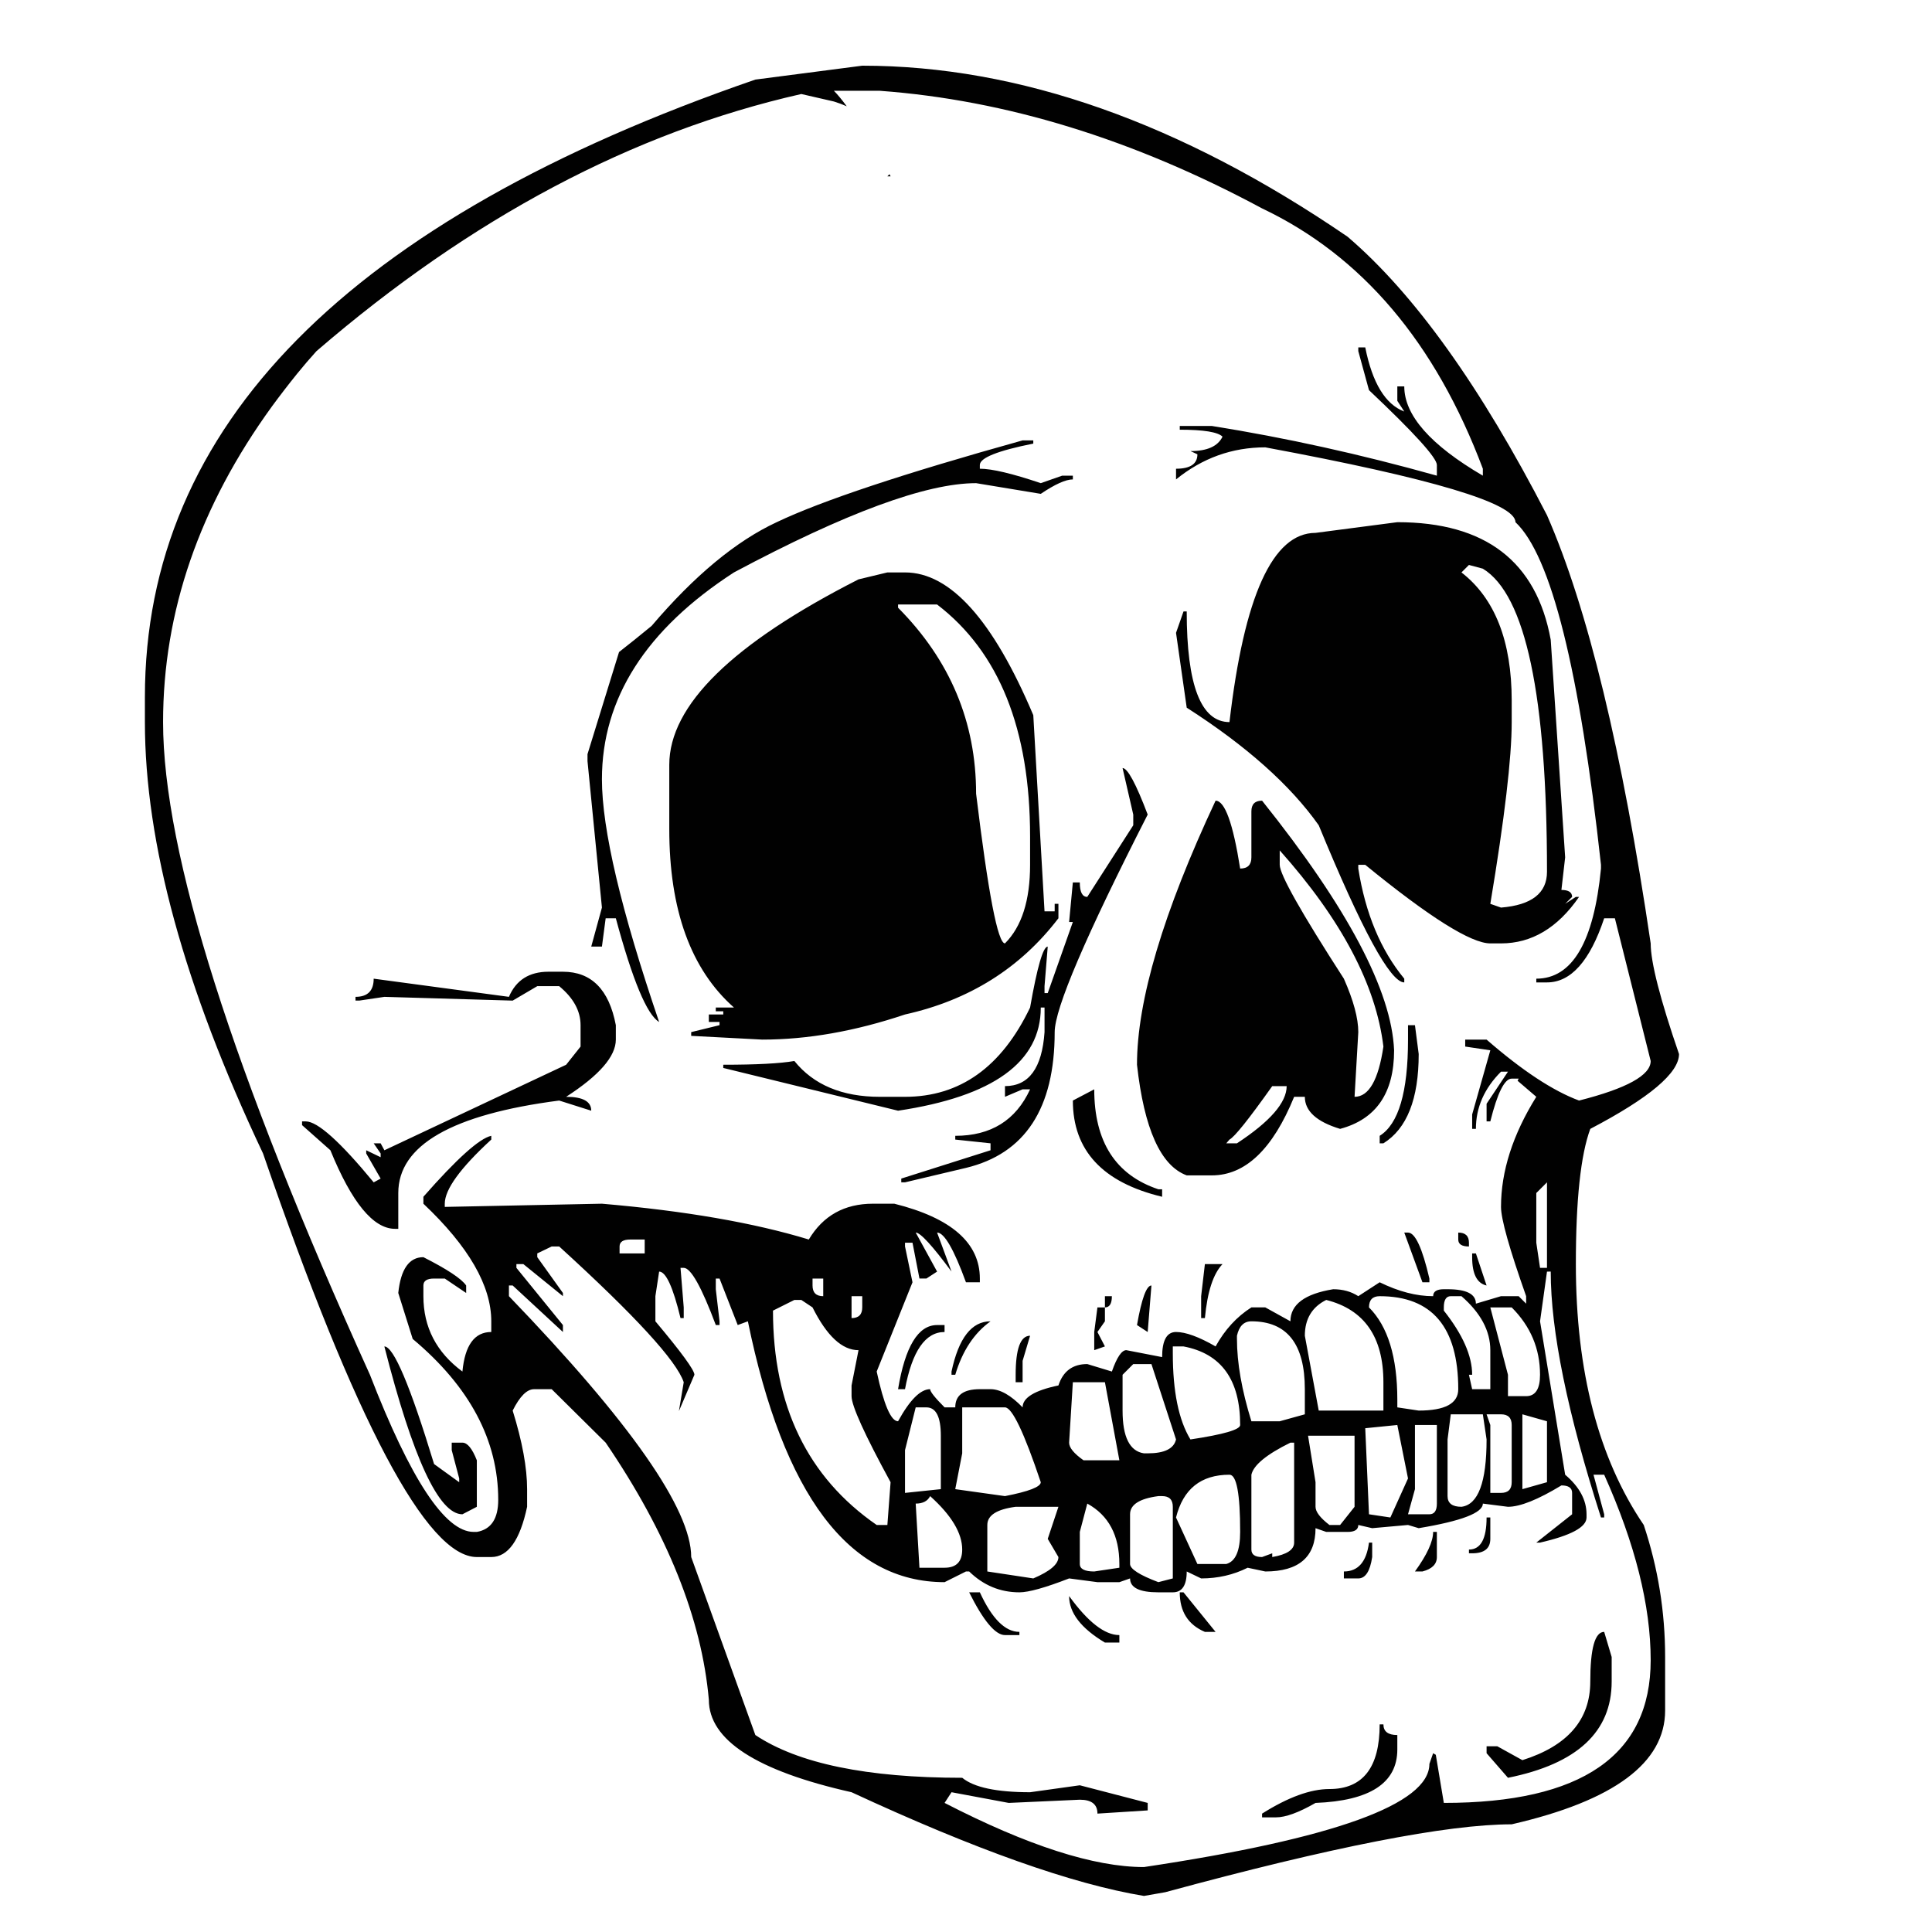 <?xml version="1.0" encoding="utf-8"?>
<!-- Generator: Adobe Illustrator 16.0.0, SVG Export Plug-In . SVG Version: 6.00 Build 0)  -->
<!DOCTYPE svg PUBLIC "-//W3C//DTD SVG 1.1//EN" "http://www.w3.org/Graphics/SVG/1.1/DTD/svg11.dtd">
<svg version="1.1" id="Layer_1" xmlns="http://www.w3.org/2000/svg" xmlns:xlink="http://www.w3.org/1999/xlink" x="0px" y="0px"
	 width="300px" height="300px" viewBox="0 0 300 300" enable-background="new 0 0 300 300" xml:space="preserve">
<path fill-rule="evenodd" clip-rule="evenodd" fill="#010101" d="M133.889,10.2c24.348,0,49.471,8.853,75.367,26.561
	c10.348,8.854,20.667,23.269,30.96,43.244c6.308,14.386,11.676,36.549,16.102,66.484c0,2.933,1.467,8.66,4.399,17.183
	c0,2.931-4.593,6.806-13.778,11.62c-1.494,4.04-2.241,11.039-2.241,20.999c0,16.657,3.514,30.158,10.542,40.506
	c2.213,6.64,3.32,13.474,3.32,20.501v8.3c0,8.135-7.94,14.028-23.823,17.681c-10.016,0-27.943,3.513-53.784,10.54l-3.32,0.582
	c-11.067-1.827-26.201-7.194-45.403-16.103c-14.773-3.32-22.161-8.107-22.161-14.36c-1.107-12.561-6.447-25.868-16.02-39.924
	l-8.383-8.3h-2.738c-1.107,0-2.214,1.105-3.321,3.32c1.494,4.814,2.241,8.88,2.241,12.2v2.74c-1.107,5.2-2.96,7.803-5.562,7.803
	h-2.241c-7.747,0-18.813-20.889-33.201-62.667C28.614,153.268,22.5,130.941,22.5,112.126v-3.9c0-42.111,31.596-74.066,94.788-95.868
	L133.889,10.2z M129.49,14.101c0.553,0.554,1.218,1.356,1.993,2.407c-0.61-0.276-1.273-0.525-1.993-0.747l-5.063-1.162
	c-26.173,5.92-51.269,19.229-75.284,39.924c-1.051,1.163-2.047,2.324-2.988,3.486c-1.384,1.715-2.684,3.403-3.901,5.063
	c-11.288,15.548-16.932,31.9-16.932,49.054c0,20.31,10.707,54.091,32.122,101.348c6.309,16.268,11.676,24.401,16.103,24.401h0.498
	c2.214-0.386,3.32-2.046,3.32-4.98c0-9.24-4.427-17.568-13.28-24.983l-2.241-7.138c0.387-3.708,1.688-5.561,3.901-5.561
	c3.708,1.881,5.921,3.346,6.64,4.398v1.162l-3.32-2.24h-1.66c-1.106,0-1.66,0.359-1.66,1.078v1.66c0,4.814,2.02,8.715,6.06,11.702
	c0.387-4.095,1.881-6.141,4.481-6.141v-1.66c0-5.534-3.514-11.62-10.541-18.26v-1.08c5.201-5.921,8.715-9.075,10.541-9.463v0.582
	c-4.814,4.426-7.221,7.746-7.221,9.961v0.497l24.403-0.497c12.893,1.105,23.601,2.96,32.122,5.56c2.214-3.707,5.535-5.56,9.96-5.56
	h3.32c8.855,2.212,13.281,6.085,13.281,11.62v0.58h-2.158c-1.88-5.146-3.375-7.72-4.482-7.72l2.242,6.06
	c-2.988-4.04-4.842-6.06-5.562-6.06l3.32,6.06l-1.66,1.08h-1.078l-1.08-5.563h-1.162v0.582l1.162,5.561l-5.561,13.86
	c1.106,5.147,2.213,7.721,3.32,7.721c1.825-3.32,3.485-4.98,4.98-4.98c0,0.388,0.748,1.327,2.241,2.822h1.66
	c0-1.882,1.272-2.822,3.818-2.822h1.66c1.494,0,3.154,0.94,4.979,2.822c0-1.495,1.854-2.628,5.563-3.402
	c0.72-2.215,2.213-3.32,4.482-3.32l3.817,1.16c0.775-2.212,1.521-3.319,2.24-3.319l5.563,1.079c0-2.6,0.719-3.9,2.158-3.9
	c1.493,0,3.54,0.746,6.143,2.24c1.438-2.6,3.292-4.62,5.561-6.06h2.157l3.902,2.159c0-2.6,2.213-4.26,6.64-4.979
	c1.493,0,2.794,0.359,3.9,1.078l3.32-2.158c2.933,1.439,5.7,2.158,8.301,2.158c0-0.719,0.553-1.078,1.66-1.078h0.58
	c2.933,0,4.399,0.745,4.399,2.24l3.9-1.162h2.74l1.162,1.162v-1.162c-2.601-7.358-3.902-11.979-3.902-13.861
	c0-5.533,1.827-11.232,5.479-17.098l-2.905-2.49l0.166-0.332h-1.08c-1.105,0-2.213,2.212-3.32,6.64h-0.58v-2.739l3.32-4.98h-1.08
	c-2.6,2.602-3.9,5.563-3.9,8.882h-0.58v-2.242l2.82-9.96l-3.9-0.58v-1.08h3.32c5.533,4.815,10.32,7.968,14.36,9.463
	c7.413-1.881,11.121-3.93,11.121-6.143l-5.561-22.161h-1.66c-2.213,6.64-5.173,9.96-8.881,9.96h-1.66v-0.581
	c5.588,0,8.936-5.7,10.043-17.099v-0.581c-3.32-30.268-7.747-48.003-13.28-53.204c0-2.934-12.948-6.807-38.846-11.62
	c-5.146,0-9.766,1.66-13.86,4.98v-1.66c2.213,0,3.319-0.747,3.319-2.242l-1.079-0.498c2.601,0,4.26-0.747,4.979-2.24
	c-0.72-0.72-2.933-1.08-6.64-1.08v-0.581h4.98c11.454,1.826,23.103,4.398,34.943,7.718v-1.66c0-1.107-3.513-4.98-10.541-11.62
	l-1.66-6.059v-0.581h1.08c1.105,5.533,3.126,8.853,6.059,9.96l-1.078-1.66v-2.241h1.078c0,4.482,4.067,9.103,12.202,13.861v-1.078
	c-7.36-19.589-18.788-33.063-34.281-40.423c-19.976-10.734-39.758-16.822-59.346-18.261H129.49z M138.289,27.381h-0.498
	c0.11-0.11,0.221-0.221,0.333-0.332C138.178,27.16,138.233,27.271,138.289,27.381z M137.791,88.886h2.738
	c7.028,0,13.667,7.387,19.92,22.162l1.744,30.461h1.576v-1.162h0.582v2.242c-5.921,7.748-13.862,12.728-23.823,14.94
	c-7.746,2.601-15.133,3.9-22.161,3.9l-11.04-0.58v-0.582l4.4-1.078v-0.498h-1.66v-1.162h2.241v-0.497h-1.161v-0.582h2.821
	c-6.695-5.921-10.043-15.163-10.043-27.724v-9.96c0-9.241,9.795-18.841,29.383-28.801L137.791,88.886z M139.451,94.365
	c8.078,8.133,12.118,17.761,12.118,28.884c1.883,15.493,3.376,23.24,4.482,23.24c2.601-2.6,3.9-6.667,3.9-12.201v-4.399
	c0-16.656-4.813-28.664-14.442-36.023h-6.058V94.365z M166.592,73.862v0.582c-1.105,0-2.766,0.746-4.98,2.24l-10.043-1.66
	c-7.747,0-20.28,4.62-37.601,13.861c-13.667,8.854-20.501,19.561-20.501,32.123c0,7.748,2.96,20.308,8.881,37.683
	c-1.88-1.106-4.123-6.475-6.723-16.103h-1.578l-0.581,4.398h-1.66l1.66-6.058l-2.24-22.743v-1.08l4.896-15.854
	c1.495-1.162,3.182-2.518,5.064-4.067c6.64-7.801,13.113-13.17,19.421-16.101c6.972-3.32,19.7-7.554,38.181-12.7h1.66v0.498
	c-5.533,1.107-8.3,2.213-8.3,3.32v0.582c1.882,0,5.036,0.746,9.462,2.241l3.32-1.163H166.592z M184.272,94.945
	c0,11.455,2.212,17.181,6.64,17.181c2.268-19.588,6.723-29.381,13.363-29.381l12.7-1.66c13.668,0,21.607,6.086,23.82,18.261
	l2.241,33.781l-0.581,5.063c1.107,0,1.66,0.36,1.66,1.08l-1.079,1.078l1.66-1.078h0.499c-3.32,4.813-7.36,7.22-12.12,7.22h-1.66
	c-2.987,0-9.461-4.067-19.421-12.201h-1.08v0.581c1.107,6.973,3.486,12.672,7.139,17.099v0.581c-2.158,0-6.586-8.134-13.281-24.402
	c-4.425-6.253-11.26-12.34-20.5-18.261l-1.66-11.62l1.162-3.32H184.272z M228.097,87.725l-1.161,1.161
	c5.2,4.04,7.801,10.68,7.801,19.92v3.32c0,5.535-1.105,14.94-3.32,28.221l1.66,0.582c4.76-0.388,7.14-2.242,7.14-5.563
	c0-27.335-3.32-43.021-9.96-47.062L228.097,87.725z M194.315,133.126v-7.138c0-1.107,0.553-1.66,1.659-1.66
	c13.281,16.601,20.114,29.521,20.501,38.761c0,6.641-2.793,10.708-8.383,12.202c-3.652-1.106-5.478-2.767-5.478-4.979h-1.66
	c-3.32,8.133-7.58,12.2-12.782,12.2h-3.9c-4.04-1.494-6.613-7.221-7.721-17.181c0-9.96,4.067-23.63,12.203-41.003
	c1.438,0,2.71,3.513,3.817,10.541C193.734,134.869,194.315,134.289,194.315,133.126z M198.715,134.289
	c0,1.493,3.32,7.388,9.96,17.679c1.493,3.375,2.24,6.142,2.24,8.3l-0.58,10.045c2.213,0,3.708-2.601,4.48-7.803
	c-1.16-9.573-6.528-19.728-16.101-30.463V134.289z M192.074,177.533c5.146-3.376,7.719-6.336,7.719-8.881h-2.24
	c-3.652,5.146-5.865,7.911-6.641,8.3l-0.498,0.581H192.074z M219.713,159.189l0.582,4.482c0,6.971-1.826,11.591-5.479,13.861h-0.58
	v-1.163c2.933-1.825,4.4-6.806,4.4-14.94v-2.24H219.713z M238.556,185.253v7.718l0.581,3.902h1.079v-13.28L238.556,185.253z
	 M228.097,193.553c-1.106,0-1.66-0.359-1.66-1.08v-1.079c1.107,0,1.66,0.525,1.66,1.577V193.553z M228.596,194.631h0.58l1.66,4.98
	c-1.494-0.333-2.24-1.798-2.24-4.398V194.631z M240.216,197.453l-1.079,7.72l3.9,23.821c2.214,1.881,3.319,3.93,3.319,6.143v0.498
	c0,1.494-2.405,2.795-7.22,3.9h-0.581l5.561-4.398v-3.32c0-0.774-0.553-1.162-1.66-1.162c-3.652,2.215-6.418,3.32-8.3,3.32
	l-3.9-0.498c0,1.438-3.32,2.712-9.961,3.818l-1.659-0.498l-5.563,0.498l-2.158-0.498c0,0.718-0.553,1.078-1.659,1.078h-3.32
	l-1.66-0.58c0,4.482-2.601,6.723-7.803,6.723l-2.738-0.581c-2.214,1.107-4.622,1.66-7.222,1.66l-2.24-1.079
	c0,2.157-0.721,3.237-2.158,3.237h-2.242c-2.933,0-4.398-0.72-4.398-2.158l-1.659,0.581h-3.405l-4.397-0.581
	c-3.708,1.438-6.28,2.158-7.72,2.158c-2.988,0-5.589-1.08-7.803-3.237h-0.498l-3.32,1.66c-14.831,0-25.011-13.503-30.544-40.505
	l-1.578,0.581l-2.822-7.221h-0.581v1.66l0.581,4.979v0.581h-0.581c-2.214-5.921-3.875-8.881-4.98-8.881h-0.499l0.499,6.141v1.66
	h-0.499c-1.161-4.813-2.268-7.221-3.32-7.221l-0.581,3.818v3.901c4.04,4.813,6.06,7.581,6.06,8.301l-2.407,5.643l0.747-4.482
	c-1.107-3.319-7.555-10.346-19.34-21.081h-1.162l-2.24,1.078v0.582l3.983,5.561v0.498l-6.141-4.98h-1.08v0.582l7.221,8.881v1.079
	l-7.802-7.222h-0.581v1.66c18.87,19.588,28.303,33.09,28.303,40.506l9.96,27.639c6.64,4.427,17.348,6.64,32.123,6.64
	c1.825,1.495,5.34,2.242,10.54,2.242l7.721-1.079l10.54,2.739v1.162l-7.803,0.498c0-1.438-0.912-2.158-2.737-2.158l-11.04,0.498
	l-8.881-1.66l-1.08,1.66c12.893,6.641,23.213,9.96,30.96,9.96c29.549-4.427,44.323-9.767,44.323-16.02l0.581-1.66l0.415,0.249
	l1.245,7.471c21.415,0,32.121-7.388,32.121-22.163c0-8.465-2.406-18.065-7.221-28.801h-1.66l1.66,6.143v0.498h-0.498
	c-5.202-16.214-7.803-28.941-7.803-38.182H240.216z M218.636,191.394c1.105,0,2.213,2.38,3.319,7.14v0.58h-1.079l-2.822-7.72
	H218.636z M225.275,201.271c-0.72,0-1.079,0.582-1.079,1.742v0.499c2.933,3.706,4.399,7.026,4.399,9.961h-0.499l0.499,2.24h2.82
	v-6.06c0-2.988-1.493-5.781-4.48-8.383H225.275z M219.713,221.274v9.96l-1.077,3.902h3.319c0.773,0,1.161-0.553,1.161-1.66v-12.202
	H219.713z M226.437,215.714c0-9.628-4.066-14.442-12.201-14.442c-1.107,0-1.66,0.582-1.66,1.742c2.933,2.935,4.4,7.72,4.4,14.36
	v1.162l3.319,0.498C224.389,219.034,226.437,217.929,226.437,215.714z M211.995,221.773l0.58,13.363l3.32,0.498l2.74-6.061
	l-1.66-8.3L211.995,221.773z M214.815,214.634c0-7.025-2.96-11.288-8.88-12.78c-2.213,1.105-3.32,2.96-3.32,5.561l2.157,11.62
	h10.043V214.634z M231.416,203.014l2.74,10.46v3.32h2.822c1.438,0,2.158-1.107,2.158-3.32c0-4.04-1.468-7.525-4.4-10.46H231.416z
	 M230.836,219.614l0.58,1.66v10.542h1.66c1.107,0,1.66-0.553,1.66-1.66v-8.882c0-1.105-0.553-1.66-1.66-1.66H230.836z
	 M236.396,219.614v11.62l3.819-1.078v-9.462L236.396,219.614z M225.275,219.614l-0.499,3.902v8.798c0,1.105,0.72,1.66,2.159,1.66
	c2.601-0.333,3.9-3.818,3.9-10.458l-0.58-3.902H225.275z M180.454,184.671v1.162c-9.242-2.215-13.862-7.194-13.862-14.94l3.32-1.743
	c0,8.134,3.32,13.309,9.96,15.521H180.454z M189.832,196.291c-1.438,1.494-2.351,4.288-2.737,8.383h-0.582v-3.402l0.582-4.98
	H189.832z M192.074,207.911c0,3.708,0.746,7.968,2.241,12.783h4.399l3.9-1.08v-3.9c0-7.027-2.768-10.541-8.3-10.541
	c-1.163,0-1.91,0.746-2.241,2.241V207.911z M182.114,209.073v1.08c0,5.92,0.913,10.375,2.738,13.363
	c5.146-0.775,7.72-1.522,7.72-2.242c0-7.026-2.933-11.095-8.798-12.201H182.114z M178.212,206.833l-1.66-1.079
	c0.72-4.096,1.468-6.143,2.242-6.143L178.212,206.833z M203.113,222.935l1.162,7.222v3.818c0,0.774,0.72,1.715,2.157,2.822h1.66
	l2.242-2.822v-11.04H203.113z M200.375,224.014c-3.708,1.826-5.728,3.485-6.06,4.98v11.62c0,0.775,0.553,1.163,1.659,1.163
	l1.578-0.582v0.582c2.268-0.388,3.402-1.135,3.402-2.242v-15.521H200.375z M190.912,228.994c-4.428,0-7.194,2.215-8.3,6.641
	l3.319,7.22h4.482c1.438-0.386,2.158-2.046,2.158-4.979C192.572,231.954,192.018,228.994,190.912,228.994z M178.212,225.674
	c2.601,0,4.067-0.72,4.4-2.157l-3.818-11.703h-2.822l-1.66,1.66v5.561c0,4.095,1.105,6.308,3.32,6.64H178.212z M180.454,232.314
	h-0.582c-2.933,0.388-4.398,1.327-4.398,2.822v7.718c0,0.775,1.466,1.716,4.398,2.823l2.242-0.581v-11.122
	C182.114,232.869,181.56,232.314,180.454,232.314z M183.774,247.255l4.98,6.143h-1.66c-2.603-1.107-3.902-3.155-3.902-6.143H183.774
	z M208.675,245.097v-1.079c2.213,0,3.514-1.493,3.9-4.482h0.498v2.242c-0.332,2.213-1.051,3.319-2.158,3.319H208.675z
	 M228.097,240.614c1.826,0,2.739-1.66,2.739-4.979h0.58v3.319c0,1.495-0.939,2.241-2.82,2.241h-0.499V240.614z M223.116,237.875
	v3.902c0,1.106-0.746,1.853-2.24,2.24h-1.163c1.883-2.601,2.823-4.648,2.823-6.143H223.116z M249.097,253.397l1.162,3.9v3.817
	c0,7.803-5.367,12.783-16.103,14.94l-3.32-3.817v-1.078h1.66l3.9,2.157c7.027-2.213,10.542-6.281,10.542-12.202
	C246.938,255.97,247.658,253.397,249.097,253.397z M214.815,267.756c0,1.107,0.721,1.66,2.16,1.66v2.242
	c0,5.202-4.234,7.968-12.7,8.3c-2.601,1.493-4.648,2.24-6.143,2.24h-2.158v-0.58c4.04-2.547,7.525-3.818,10.458-3.818
	c5.202,0,7.803-3.349,7.803-10.044H214.815z M168.834,139.269l7.138-11.123v-1.66l-1.66-7.221c0.775,0,2.075,2.406,3.9,7.221
	c-9.628,18.87-14.442,30.131-14.442,33.781c0,11.843-4.593,18.87-13.778,21.083l-9.462,2.242h-0.581v-0.582l13.861-4.398v-1.079
	l-5.478-0.581v-0.582c5.535,0,9.408-2.407,11.62-7.221h-1.162l-2.738,1.163v-1.66c3.708,0,5.756-2.795,6.143-8.385v-3.817h-0.582
	c0,8.467-7.387,13.807-22.161,16.02l-27.143-6.64v-0.498c5.147,0,8.827-0.194,11.04-0.582c2.987,3.708,7.415,5.563,13.28,5.563h3.9
	c8.522,0,14.998-4.621,19.422-13.862c1.107-6.308,2.021-9.463,2.74-9.463l-0.498,6.143v1.079h0.498l3.9-11.04h-0.58l0.58-6.143h1.08
	C167.672,138.521,168.059,139.269,168.834,139.269z M55.784,155.372h-0.581v-0.582c1.881,0,2.822-0.94,2.822-2.822l21,2.822
	c1.107-2.601,3.155-3.901,6.143-3.901h2.24c4.427,0,7.167,2.767,8.218,8.3v2.24c0,2.603-2.573,5.563-7.718,8.883
	c2.6,0,3.9,0.72,3.9,2.157l-4.98-1.577c-16.655,2.157-24.983,6.945-24.983,14.36v5.561h-0.499c-3.375,0-6.723-4.067-10.043-12.201
	l-4.399-3.902v-0.58h0.581c1.826,0,5.34,3.153,10.542,9.463l1.079-0.582l-2.24-3.9v-0.498l2.24,1.078v-0.58l-1.079-1.577h1.079
	l0.582,1.079l28.222-13.28l2.24-2.822v-3.32c0-2.213-1.107-4.232-3.32-6.06h-3.402l-3.819,2.242l-19.92-0.582L55.784,155.372z
	 M96.207,194.631h3.901v-2.158h-2.241c-1.107,0-1.66,0.36-1.66,1.08V194.631z M71.305,229.574l-1.162-4.397v-1.163h1.66
	c0.774,0,1.521,0.913,2.24,2.74v7.221l-2.24,1.162c-3.652,0-7.691-8.688-12.119-26.063c1.438,0,4.012,6.086,7.719,18.261
	l3.901,2.822V229.574z M172.651,201.271c0,1.162-0.359,1.742-1.079,1.742v2.159l-1.163,1.66l1.163,2.24l-1.66,0.581v-2.821
	l0.497-3.819h1.163v-1.742H172.651z M158.789,211.314v3.319h-1.078v-1.16c0-4.04,0.748-6.06,2.24-6.06L158.789,211.314z
	 M146.671,206.833c-2.988,0-5.035,2.96-6.143,8.881h-1.078c1.105-6.641,3.125-9.96,6.058-9.96h1.163V206.833z M147.751,212.974
	c1.105-5.2,3.125-7.801,6.059-7.801c-2.546,1.826-4.371,4.592-5.478,8.301h-0.581V212.974z M149.411,218.536v7.138l-1.08,5.561
	l7.719,1.08c3.708-0.72,5.561-1.439,5.561-2.158c-2.6-7.747-4.454-11.62-5.561-11.62H149.411z M166.592,214.634l-0.58,9.38
	c0,0.775,0.747,1.688,2.24,2.74h5.563l-2.242-12.12H166.592z M127.831,198.533h-1.66v1.078c0,1.107,0.553,1.66,1.66,1.66V198.533z
	 M132.229,201.271v3.402c1.107,0,1.66-0.553,1.66-1.66v-1.742H132.229z M120.028,203.513c0,14.773,5.368,25.869,16.103,33.284h1.66
	l0.498-6.641c-4.04-7.415-6.06-11.87-6.06-13.362v-1.66l1.08-5.479c-2.545,0-4.925-2.213-7.138-6.641l-1.743-1.16h-1.08
	L120.028,203.513z M142.189,218.536l-1.66,6.641v6.64l5.562-0.582v-8.3c0-2.932-0.747-4.398-2.242-4.398H142.189z M142.771,243.437
	h3.9c1.827,0,2.74-0.941,2.74-2.822c0-2.545-1.66-5.313-4.98-8.3c-0.387,0.774-1.135,1.162-2.242,1.162L142.771,243.437z
	 M162.691,238.954l1.66-4.979h-6.641c-2.933,0.387-4.399,1.327-4.399,2.822v7.221l7.138,1.079c2.602-1.106,3.902-2.213,3.902-3.319
	L162.691,238.954z M167.672,237.875v4.979c0,0.775,0.747,1.163,2.24,1.163l3.902-0.581v-0.582c0-4.425-1.66-7.553-4.98-9.378
	L167.672,237.875z M152.149,247.255c1.882,4.095,3.93,6.143,6.143,6.143v0.497h-2.241c-1.494,0-3.348-2.214-5.562-6.64H152.149z
	 M171.572,255.058c-3.708-2.213-5.561-4.622-5.561-7.223c2.933,4.04,5.532,6.06,7.803,6.06v1.163H171.572z"/>
</svg>
